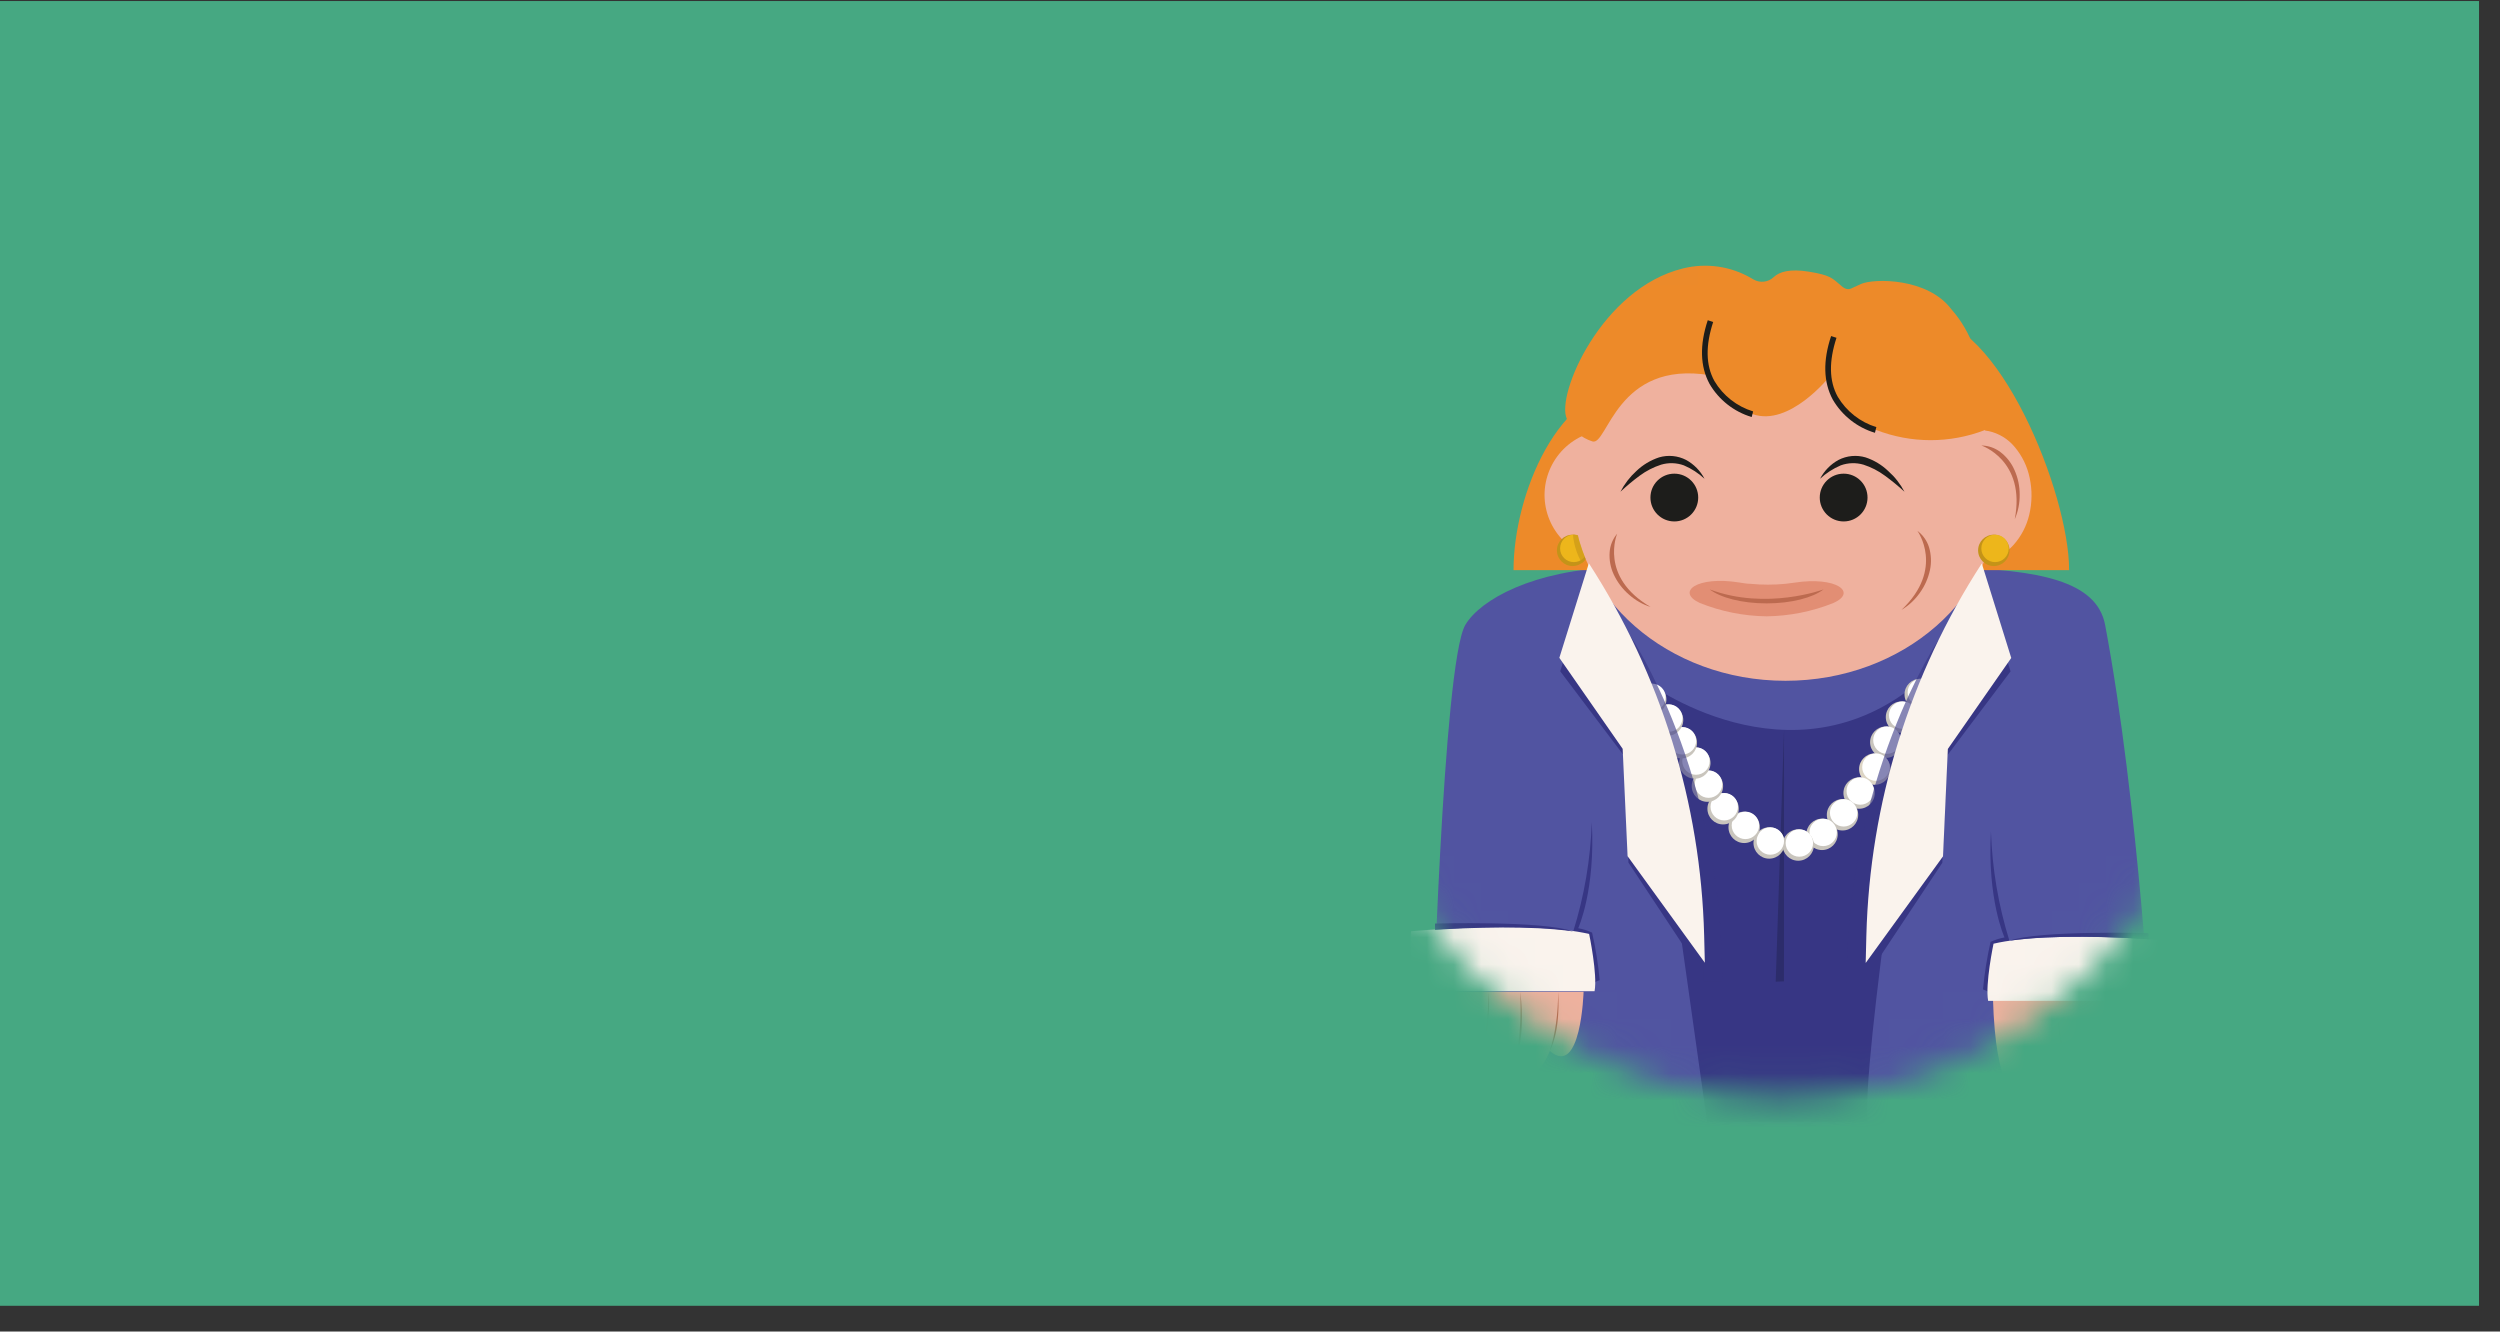 <svg width="92" height="49" viewBox="0 0 92 49" fill="none" xmlns="http://www.w3.org/2000/svg">
<rect x="0" y="0" width="92" height="49" fill="#333333" stroke="none"/>
<rect y="0.038" width="91.228" height="48.015" fill="#46A882"/>
<mask id="mask0_669_6" style="mask-type:alpha" maskUnits="userSpaceOnUse" x="49" y="8" width="33" height="33">
<circle cx="65.53" cy="24.221" r="15.681" fill="#A27474" stroke="black"/>
</mask>
<g mask="url(#mask0_669_6)">
<path d="M71.788 20.881H71.889C74.967 20.979 77.161 21.352 77.469 22.999C78.711 29.592 79.201 38.631 79.201 38.631L65.922 42.635H65.362L52.697 38.631C52.697 38.631 53.094 24.433 53.922 22.999C54.482 22.056 56.441 20.976 59.497 20.874H71.81L71.788 20.881Z" fill="#5154A1"/>
<path d="M60.53 25.054C60.53 25.054 65.887 29.124 70.663 25.054C70.663 25.054 68.431 39.542 68.741 41.285H62.821L60.53 25.054Z" fill="#373684"/>
<g clip-path="url(#clip0_669_6)">
<path d="M81.433 36.775C81.433 36.775 81.341 39.959 80.189 38.949C80.189 38.949 79.606 40.54 78.903 39.31C78.903 39.31 78.229 41.114 77.632 39.238C77.632 39.238 76.851 41.587 76.057 39.021C76.057 39.021 73.541 43.307 73.342 36.775L81.433 36.775Z" fill="#EFB19E"/>
<path d="M80.496 36.775C80.496 37.58 80.386 38.356 80.186 38.949C80.186 38.949 80.588 38.318 80.496 36.775Z" fill="#BC6A4F"/>
<path d="M79.106 36.774C79.169 38.546 78.903 39.31 78.903 39.31C78.903 39.31 79.306 38.663 79.106 36.774Z" fill="#BC6A4F"/>
<path d="M77.943 36.774C77.925 37.658 77.817 38.51 77.632 39.237C77.752 38.923 77.842 38.536 77.896 38.108C77.95 37.68 77.966 37.223 77.943 36.774Z" fill="#BC6A4F"/>
<path d="M75.756 37.601C75.816 38.13 75.918 38.616 76.056 39.02C75.963 38.881 75.887 38.675 75.834 38.425C75.781 38.175 75.754 37.89 75.756 37.601Z" fill="#BC6A4F"/>
</g>
<g clip-path="url(#clip1_669_6)">
<path d="M58.276 36.498C58.276 36.498 58.184 39.683 57.032 38.673C57.032 38.673 56.449 40.264 55.747 39.033C55.747 39.033 55.072 40.838 54.476 38.961C54.476 38.961 53.694 41.31 52.901 38.745C52.901 38.745 50.384 43.03 50.186 36.498L58.276 36.498Z" fill="#EFB19E"/>
<path d="M57.339 36.498C57.34 37.304 57.229 38.08 57.029 38.673C57.029 38.673 57.432 38.041 57.339 36.498Z" fill="#BC6A4F"/>
<path d="M55.949 36.498C56.012 38.269 55.746 39.033 55.746 39.033C55.746 39.033 56.149 38.387 55.949 36.498Z" fill="#BC6A4F"/>
<path d="M54.787 36.498C54.768 37.381 54.66 38.233 54.476 38.961C54.595 38.647 54.686 38.26 54.74 37.831C54.794 37.403 54.81 36.946 54.787 36.498Z" fill="#BC6A4F"/>
<path d="M52.6 37.325C52.659 37.854 52.761 38.339 52.899 38.744C52.807 38.605 52.73 38.398 52.677 38.148C52.624 37.898 52.597 37.613 52.6 37.325Z" fill="#BC6A4F"/>
</g>
<path d="M65.65 36.114L65.653 26.857L65.346 36.126L65.65 36.114Z" fill="#2C2C6B"/>
<path d="M70.664 26.132C70.983 26.132 71.241 25.873 71.241 25.554C71.241 25.235 70.983 24.977 70.664 24.977C70.345 24.977 70.086 25.235 70.086 25.554C70.086 25.873 70.345 26.132 70.664 26.132Z" fill="#C9C5BD"/>
<path d="M70.706 25.985C70.984 25.985 71.211 25.759 71.211 25.481C71.211 25.202 70.984 24.976 70.706 24.976C70.427 24.976 70.201 25.202 70.201 25.481C70.201 25.759 70.427 25.985 70.706 25.985Z" fill="white"/>
<path d="M69.975 26.968C70.293 26.968 70.552 26.709 70.552 26.39C70.552 26.071 70.293 25.812 69.975 25.812C69.656 25.812 69.397 26.071 69.397 26.39C69.397 26.709 69.656 26.968 69.975 26.968Z" fill="#C9C5BD"/>
<path d="M70.017 26.822C70.296 26.822 70.522 26.596 70.522 26.317C70.522 26.039 70.296 25.812 70.017 25.812C69.738 25.812 69.512 26.039 69.512 26.317C69.512 26.596 69.738 26.822 70.017 26.822Z" fill="white"/>
<path d="M69.397 27.891C69.716 27.891 69.974 27.633 69.974 27.314C69.974 26.995 69.716 26.736 69.397 26.736C69.078 26.736 68.819 26.995 68.819 27.314C68.819 27.633 69.078 27.891 69.397 27.891Z" fill="#C9C5BD"/>
<path d="M69.439 27.742C69.718 27.742 69.944 27.516 69.944 27.237C69.944 26.959 69.718 26.732 69.439 26.732C69.16 26.732 68.934 26.959 68.934 27.237C68.934 27.516 69.16 27.742 69.439 27.742Z" fill="white"/>
<path d="M68.993 28.88C69.312 28.88 69.57 28.621 69.57 28.302C69.57 27.983 69.312 27.725 68.993 27.725C68.674 27.725 68.415 27.983 68.415 28.302C68.415 28.621 68.674 28.88 68.993 28.88Z" fill="#DDD5C5"/>
<path d="M69.034 28.735C69.313 28.735 69.539 28.509 69.539 28.23C69.539 27.951 69.313 27.725 69.034 27.725C68.755 27.725 68.529 27.951 68.529 28.23C68.529 28.509 68.755 28.735 69.034 28.735Z" fill="white"/>
<path d="M68.415 29.762C68.734 29.762 68.993 29.503 68.993 29.184C68.993 28.865 68.734 28.606 68.415 28.606C68.096 28.606 67.838 28.865 67.838 29.184C67.838 29.503 68.096 29.762 68.415 29.762Z" fill="#C9C5BD"/>
<path d="M68.457 29.614C68.736 29.614 68.962 29.388 68.962 29.11C68.962 28.831 68.736 28.605 68.457 28.605C68.178 28.605 67.952 28.831 67.952 29.11C67.952 29.388 68.178 29.614 68.457 29.614Z" fill="white"/>
<path d="M67.805 30.562C68.124 30.562 68.382 30.304 68.382 29.985C68.382 29.666 68.124 29.407 67.805 29.407C67.486 29.407 67.227 29.666 67.227 29.985C67.227 30.304 67.486 30.562 67.805 30.562Z" fill="#C9C5BD"/>
<path d="M67.846 30.417C68.125 30.417 68.351 30.191 68.351 29.912C68.351 29.633 68.125 29.407 67.846 29.407C67.567 29.407 67.341 29.633 67.341 29.912C67.341 30.191 67.567 30.417 67.846 30.417Z" fill="white"/>
<path d="M67.051 31.282C67.37 31.282 67.628 31.023 67.628 30.704C67.628 30.386 67.37 30.127 67.051 30.127C66.732 30.127 66.473 30.386 66.473 30.704C66.473 31.023 66.732 31.282 67.051 31.282Z" fill="#C9C5BD"/>
<path d="M67.092 31.137C67.371 31.137 67.597 30.911 67.597 30.632C67.597 30.353 67.371 30.127 67.092 30.127C66.813 30.127 66.587 30.353 66.587 30.632C66.587 30.911 66.813 31.137 67.092 31.137Z" fill="white"/>
<path d="M66.175 31.675C66.494 31.675 66.752 31.417 66.752 31.098C66.752 30.779 66.494 30.52 66.175 30.52C65.856 30.52 65.597 30.779 65.597 31.098C65.597 31.417 65.856 31.675 66.175 31.675Z" fill="#C9C5BD"/>
<path d="M66.216 31.527C66.495 31.527 66.721 31.301 66.721 31.023C66.721 30.744 66.495 30.518 66.216 30.518C65.938 30.518 65.711 30.744 65.711 31.023C65.711 31.301 65.938 31.527 66.216 31.527Z" fill="white"/>
<path d="M65.106 31.599C65.425 31.599 65.683 31.341 65.683 31.022C65.683 30.703 65.425 30.444 65.106 30.444C64.787 30.444 64.528 30.703 64.528 31.022C64.528 31.341 64.787 31.599 65.106 31.599Z" fill="#C9C5BD"/>
<path d="M65.148 31.454C65.427 31.454 65.653 31.228 65.653 30.949C65.653 30.67 65.427 30.444 65.148 30.444C64.869 30.444 64.643 30.67 64.643 30.949C64.643 31.228 64.869 31.454 65.148 31.454Z" fill="white"/>
<path d="M64.186 31.024C64.505 31.024 64.763 30.766 64.763 30.447C64.763 30.128 64.505 29.869 64.186 29.869C63.867 29.869 63.608 30.128 63.608 30.447C63.608 30.766 63.867 31.024 64.186 31.024Z" fill="#C9C5BD"/>
<path d="M64.231 30.879C64.509 30.879 64.736 30.653 64.736 30.374C64.736 30.095 64.509 29.869 64.231 29.869C63.952 29.869 63.726 30.095 63.726 30.374C63.726 30.653 63.952 30.879 64.231 30.879Z" fill="white"/>
<path d="M63.41 30.339C63.729 30.339 63.987 30.08 63.987 29.761C63.987 29.442 63.729 29.184 63.41 29.184C63.091 29.184 62.833 29.442 62.833 29.761C62.833 30.08 63.091 30.339 63.41 30.339Z" fill="#C9C5BD"/>
<path d="M63.452 30.192C63.731 30.192 63.957 29.965 63.957 29.687C63.957 29.408 63.731 29.182 63.452 29.182C63.173 29.182 62.947 29.408 62.947 29.687C62.947 29.965 63.173 30.192 63.452 30.192Z" fill="white"/>
<path d="M62.832 29.507C63.151 29.507 63.41 29.248 63.41 28.929C63.41 28.61 63.151 28.352 62.832 28.352C62.513 28.352 62.255 28.61 62.255 28.929C62.255 29.248 62.513 29.507 62.832 29.507Z" fill="#C9C5BD"/>
<path d="M62.875 29.361C63.154 29.361 63.38 29.135 63.38 28.857C63.38 28.578 63.154 28.352 62.875 28.352C62.596 28.352 62.37 28.578 62.37 28.857C62.37 29.135 62.596 29.361 62.875 29.361Z" fill="white"/>
<path d="M62.37 28.657C62.688 28.657 62.947 28.398 62.947 28.079C62.947 27.761 62.688 27.502 62.37 27.502C62.051 27.502 61.792 27.761 61.792 28.079C61.792 28.398 62.051 28.657 62.37 28.657Z" fill="#C9C5BD"/>
<path d="M62.412 28.512C62.691 28.512 62.917 28.286 62.917 28.007C62.917 27.728 62.691 27.502 62.412 27.502C62.133 27.502 61.907 27.728 61.907 28.007C61.907 28.286 62.133 28.512 62.412 28.512Z" fill="white"/>
<path d="M61.873 27.911C62.192 27.911 62.451 27.652 62.451 27.333C62.451 27.014 62.192 26.756 61.873 26.756C61.554 26.756 61.296 27.014 61.296 27.333C61.296 27.652 61.554 27.911 61.873 27.911Z" fill="#C9C5BD"/>
<path d="M61.914 27.766C62.193 27.766 62.419 27.54 62.419 27.261C62.419 26.982 62.193 26.756 61.914 26.756C61.635 26.756 61.409 26.982 61.409 27.261C61.409 27.54 61.635 27.766 61.914 27.766Z" fill="white"/>
<path d="M61.367 27.075C61.685 27.075 61.944 26.816 61.944 26.497C61.944 26.178 61.685 25.92 61.367 25.92C61.048 25.92 60.789 26.178 60.789 26.497C60.789 26.816 61.048 27.075 61.367 27.075Z" fill="#C9C5BD"/>
<path d="M61.41 26.929C61.689 26.929 61.915 26.703 61.915 26.424C61.915 26.145 61.689 25.919 61.41 25.919C61.131 25.919 60.905 26.145 60.905 26.424C60.905 26.703 61.131 26.929 61.41 26.929Z" fill="white"/>
<path d="M60.746 26.317C61.065 26.317 61.324 26.059 61.324 25.74C61.324 25.421 61.065 25.162 60.746 25.162C60.427 25.162 60.169 25.421 60.169 25.74C60.169 26.059 60.427 26.317 60.746 26.317Z" fill="#C9C5BD"/>
<path d="M60.79 26.167C61.069 26.167 61.295 25.941 61.295 25.662C61.295 25.383 61.069 25.157 60.79 25.157C60.511 25.157 60.285 25.383 60.285 25.662C60.285 25.941 60.511 26.167 60.79 26.167Z" fill="white"/>
<path d="M76.143 20.962V20.981H55.698C55.698 18.211 57.347 14.19 60.117 14.185L70.772 11.674C73.548 11.654 76.143 18.183 76.143 20.962Z" fill="#ED8A29"/>
<path d="M59.233 20.606C58.599 20.606 57.99 20.354 57.541 19.906C57.093 19.458 56.84 18.85 56.839 18.215C56.84 17.581 57.093 16.973 57.541 16.524C57.99 16.076 58.599 15.824 59.233 15.824C59.867 15.824 60.475 16.076 60.924 16.524C61.372 16.973 61.624 17.581 61.624 18.215C61.624 18.849 61.372 19.457 60.924 19.906C60.475 20.354 59.867 20.606 59.233 20.606Z" fill="#EFB19E"/>
<path d="M57.872 20.831C58.191 20.831 58.45 20.572 58.45 20.253C58.45 19.934 58.191 19.676 57.872 19.676C57.553 19.676 57.294 19.934 57.294 20.253C57.294 20.572 57.553 20.831 57.872 20.831Z" fill="#C49318"/>
<path d="M57.917 20.686C58.196 20.686 58.422 20.46 58.422 20.181C58.422 19.902 58.196 19.676 57.917 19.676C57.638 19.676 57.412 19.902 57.412 20.181C57.412 20.46 57.638 20.686 57.917 20.686Z" fill="#EDB61B"/>
<path d="M65.706 25.053C61.379 25.053 57.872 21.985 57.872 18.218C57.872 14.452 61.379 11.383 65.706 11.383C70.033 11.383 73.537 14.452 73.537 18.218C73.537 21.985 70.031 25.053 65.706 25.053Z" fill="#EFB19E"/>
<path d="M66.032 21.442C65.924 21.459 65.815 21.473 65.706 21.484C65.276 21.526 64.843 21.526 64.414 21.484C64.272 21.484 64.135 21.454 63.993 21.434C62.458 21.191 61.663 21.774 62.547 22.187C63.331 22.503 64.166 22.67 65.011 22.681C65.856 22.67 66.693 22.503 67.477 22.187C68.362 21.788 67.566 21.205 66.032 21.442Z" fill="#E28E74"/>
<path d="M71.061 18.219C71.058 17.769 71.16 17.324 71.359 16.919C71.534 16.555 71.81 16.249 72.154 16.038C72.465 15.857 72.831 15.795 73.184 15.865C73.556 15.946 73.891 16.149 74.135 16.442C74.415 16.772 74.607 17.168 74.693 17.592C74.788 18.038 74.782 18.501 74.676 18.945C74.578 19.36 74.376 19.744 74.091 20.061C73.838 20.342 73.498 20.53 73.125 20.594C73.053 20.605 72.98 20.61 72.907 20.61C72.786 20.609 72.665 20.594 72.548 20.566C72.097 20.433 71.714 20.134 71.476 19.729C71.201 19.274 71.057 18.751 71.061 18.219Z" fill="#EFB19E"/>
<path d="M74.143 19.108C74.267 18.822 74.329 18.513 74.324 18.201C74.325 17.889 74.26 17.58 74.132 17.295C74.018 17.035 73.841 16.808 73.616 16.636C73.414 16.482 73.167 16.397 72.913 16.394C72.913 16.394 74.559 16.935 74.143 19.108Z" fill="#BC6A4F"/>
<path d="M69.974 22.445C70.241 22.285 70.472 22.07 70.652 21.814C70.832 21.564 70.958 21.279 71.023 20.978C71.082 20.7 71.07 20.412 70.989 20.141C70.914 19.898 70.763 19.686 70.559 19.535C70.559 19.535 71.578 20.922 69.974 22.445Z" fill="#BC6A4F"/>
<path d="M60.746 22.339C60.449 22.244 60.175 22.087 59.943 21.879C59.707 21.674 59.517 21.422 59.385 21.14C59.267 20.886 59.215 20.607 59.234 20.328C59.25 20.074 59.348 19.832 59.513 19.639C59.513 19.639 58.835 21.226 60.746 22.339Z" fill="#BC6A4F"/>
<path d="M62.916 21.689C63.312 21.995 64.102 22.205 65.011 22.205C65.921 22.205 66.71 21.995 67.109 21.689C67.109 21.689 65.003 22.475 62.916 21.689Z" fill="#BC6A4F"/>
<path d="M57.894 34.278C57.894 34.278 58.365 36.37 58.354 36.326C58.516 36.222 58.688 36.136 58.868 36.069C58.814 35.48 58.721 34.896 58.589 34.32C58.426 34.245 58.255 34.19 58.078 34.158C58.078 34.158 58.717 32.763 58.578 30.252C58.532 31.619 58.302 32.973 57.894 34.278Z" fill="#373684"/>
<path d="M52.141 36.476C52.141 36.476 51.812 35.162 51.926 34.27C51.926 34.27 56.306 33.865 58.48 34.37C58.48 34.37 58.795 35.865 58.68 36.476H52.141Z" fill="#FAF3ED"/>
<path d="M57.894 34.277C56.304 34.045 54.041 34.14 52.808 34.218V33.987C52.808 33.987 56.789 33.872 57.894 34.277Z" fill="#373684"/>
<path d="M73.947 34.62C73.947 34.62 73.476 36.71 73.487 36.668C73.498 36.626 72.974 36.409 72.974 36.409C73.029 35.82 73.122 35.236 73.253 34.66C73.416 34.584 73.589 34.53 73.766 34.498C73.766 34.498 73.124 33.103 73.267 30.592C73.311 31.959 73.54 33.315 73.947 34.62Z" fill="#373684"/>
<path d="M79.701 36.832C79.701 36.832 80.033 35.521 79.918 34.625C79.918 34.625 75.535 34.223 73.362 34.728C73.362 34.728 73.047 36.221 73.164 36.832H79.701Z" fill="#FAF3ED"/>
<path d="M73.947 34.618C75.537 34.386 77.853 34.481 79.072 34.562L79.056 34.339C79.056 34.339 75.055 34.227 73.947 34.618Z" fill="#373684"/>
<path d="M66.967 18.31C66.967 18.795 67.361 19.189 67.846 19.189C68.332 19.189 68.725 18.795 68.725 18.31C68.725 17.824 68.332 17.431 67.846 17.431C67.361 17.431 66.967 17.824 66.967 18.31Z" fill="#1D1D1B"/>
<path d="M60.736 18.31C60.736 18.795 61.13 19.189 61.615 19.189C62.101 19.189 62.494 18.795 62.494 18.31C62.494 17.824 62.101 17.431 61.615 17.431C61.13 17.431 60.736 17.824 60.736 18.31Z" fill="#1D1D1B"/>
<path d="M73.044 15.826C73.178 15.525 73.245 15.198 73.237 14.868C73.23 14.538 73.15 14.213 73.002 13.918C72.859 13.562 72.74 13.197 72.648 12.825C72.467 12.293 72.183 11.803 71.811 11.382C70.943 10.222 68.971 10.238 68.485 10.45L68.12 10.618C67.978 10.685 67.841 10.598 67.732 10.495C67.422 10.233 67.358 10.127 66.571 9.998C65.871 9.884 65.483 9.998 65.271 10.199C65.172 10.292 65.045 10.351 64.91 10.365C64.774 10.38 64.638 10.35 64.521 10.28L64.445 10.236C63.687 9.794 62.786 9.666 61.935 9.878C58.938 10.609 57.253 14.535 57.658 15.408C57.747 15.606 57.878 15.783 58.041 15.928C58.204 16.072 58.396 16.18 58.603 16.245C59.161 16.415 59.477 13.235 62.933 13.809C62.933 13.809 63.157 14.775 64.504 15.243C65.852 15.712 67.319 13.868 67.319 13.868C67.319 13.868 67.202 15.054 69.038 15.821C70.326 16.322 71.755 16.324 73.044 15.826Z" fill="#ED8A29"/>
<path d="M64.462 15.347C63.807 15.151 63.251 14.713 62.908 14.122C62.565 13.483 62.542 12.697 62.846 11.784L63.044 11.851C62.766 12.705 62.765 13.436 63.092 14.024C63.411 14.56 63.918 14.958 64.515 15.14L64.462 15.347Z" fill="#1D1D1B"/>
<path d="M68.998 15.927C68.344 15.731 67.79 15.294 67.446 14.705C67.1 14.063 67.081 13.277 67.385 12.367L67.583 12.431C67.304 13.285 67.304 14.016 67.63 14.602C67.949 15.137 68.455 15.535 69.05 15.718L68.998 15.927Z" fill="#1D1D1B"/>
<path d="M73.372 20.831C73.691 20.831 73.95 20.572 73.95 20.253C73.95 19.934 73.691 19.676 73.372 19.676C73.053 19.676 72.794 19.934 72.794 20.253C72.794 20.572 73.053 20.831 73.372 20.831Z" fill="#C49318"/>
<path d="M73.418 20.686C73.697 20.686 73.922 20.46 73.922 20.181C73.922 19.902 73.697 19.676 73.418 19.676C73.139 19.676 72.913 19.902 72.913 20.181C72.913 20.46 73.139 20.686 73.418 20.686Z" fill="#EDB61B"/>
<path opacity="0.6" d="M58.351 20.577C58.351 20.577 58.128 20.002 58.072 19.706C58.072 19.706 58.072 19.676 57.885 19.676C57.917 20.046 58.031 20.404 58.22 20.725C58.273 20.684 58.317 20.634 58.351 20.577Z" fill="#C49318"/>
<path opacity="0.6" d="M71.335 23.551C71.335 23.551 67.921 28.606 67.951 36.278H68.657V35.441L71.335 23.551Z" fill="#373684"/>
<path opacity="0.6" d="M59.995 23.396C59.995 23.396 63.41 28.452 63.379 36.124H62.673V35.287L59.995 23.396Z" fill="#373684"/>
<path d="M72.904 21.227L73.989 24.706L71.66 27.8L71.478 31.75L68.876 35.673L68.901 34.668C69.026 29.8 70.243 25.311 72.893 21.227H72.904Z" fill="#373684"/>
<path d="M72.929 20.731L74.014 24.213L71.681 27.561L71.503 31.514L68.657 35.437L68.682 34.43C68.808 29.561 70.278 24.823 72.929 20.737V20.731Z" fill="#FAF3ED"/>
<path d="M58.502 21.221L57.416 24.703L59.749 27.794L59.927 31.744L62.522 35.667L62.494 34.663C62.371 29.794 61.152 25.308 58.502 21.221Z" fill="#373684"/>
<path d="M58.47 20.727L57.384 24.208L59.714 27.556L59.895 31.507L62.738 35.429L62.713 34.425C62.588 29.556 61.12 24.816 58.47 20.729V20.727Z" fill="#FAF3ED"/>
<path d="M59.632 18.096C59.78 17.811 59.977 17.553 60.215 17.337C60.453 17.108 60.739 16.936 61.052 16.832C61.385 16.734 61.743 16.768 62.051 16.927C62.339 17.086 62.574 17.327 62.726 17.619C62.503 17.411 62.246 17.244 61.965 17.125C61.696 17.028 61.402 17.019 61.128 17.1C60.845 17.192 60.58 17.328 60.341 17.505C60.093 17.688 59.857 17.885 59.632 18.096Z" fill="#1D1D1B"/>
<path d="M70.084 18.096C69.856 17.885 69.615 17.688 69.364 17.505C69.125 17.328 68.86 17.192 68.577 17.1C68.303 17.019 68.009 17.028 67.74 17.125C67.459 17.244 67.201 17.411 66.978 17.619C67.131 17.327 67.365 17.086 67.654 16.927C67.962 16.768 68.32 16.734 68.653 16.832C68.966 16.936 69.252 17.108 69.489 17.337C69.732 17.552 69.933 17.81 70.084 18.096Z" fill="#1D1D1B"/>
</g>
<defs>
<clipPath id="clip0_669_6">
<rect width="8.091" height="3.627" fill="white" transform="translate(81.433 40.401) rotate(-180)"/>
</clipPath>
<clipPath id="clip1_669_6">
<rect width="8.091" height="3.627" fill="white" transform="translate(58.276 40.125) rotate(-180)"/>
</clipPath>
</defs>
</svg>
